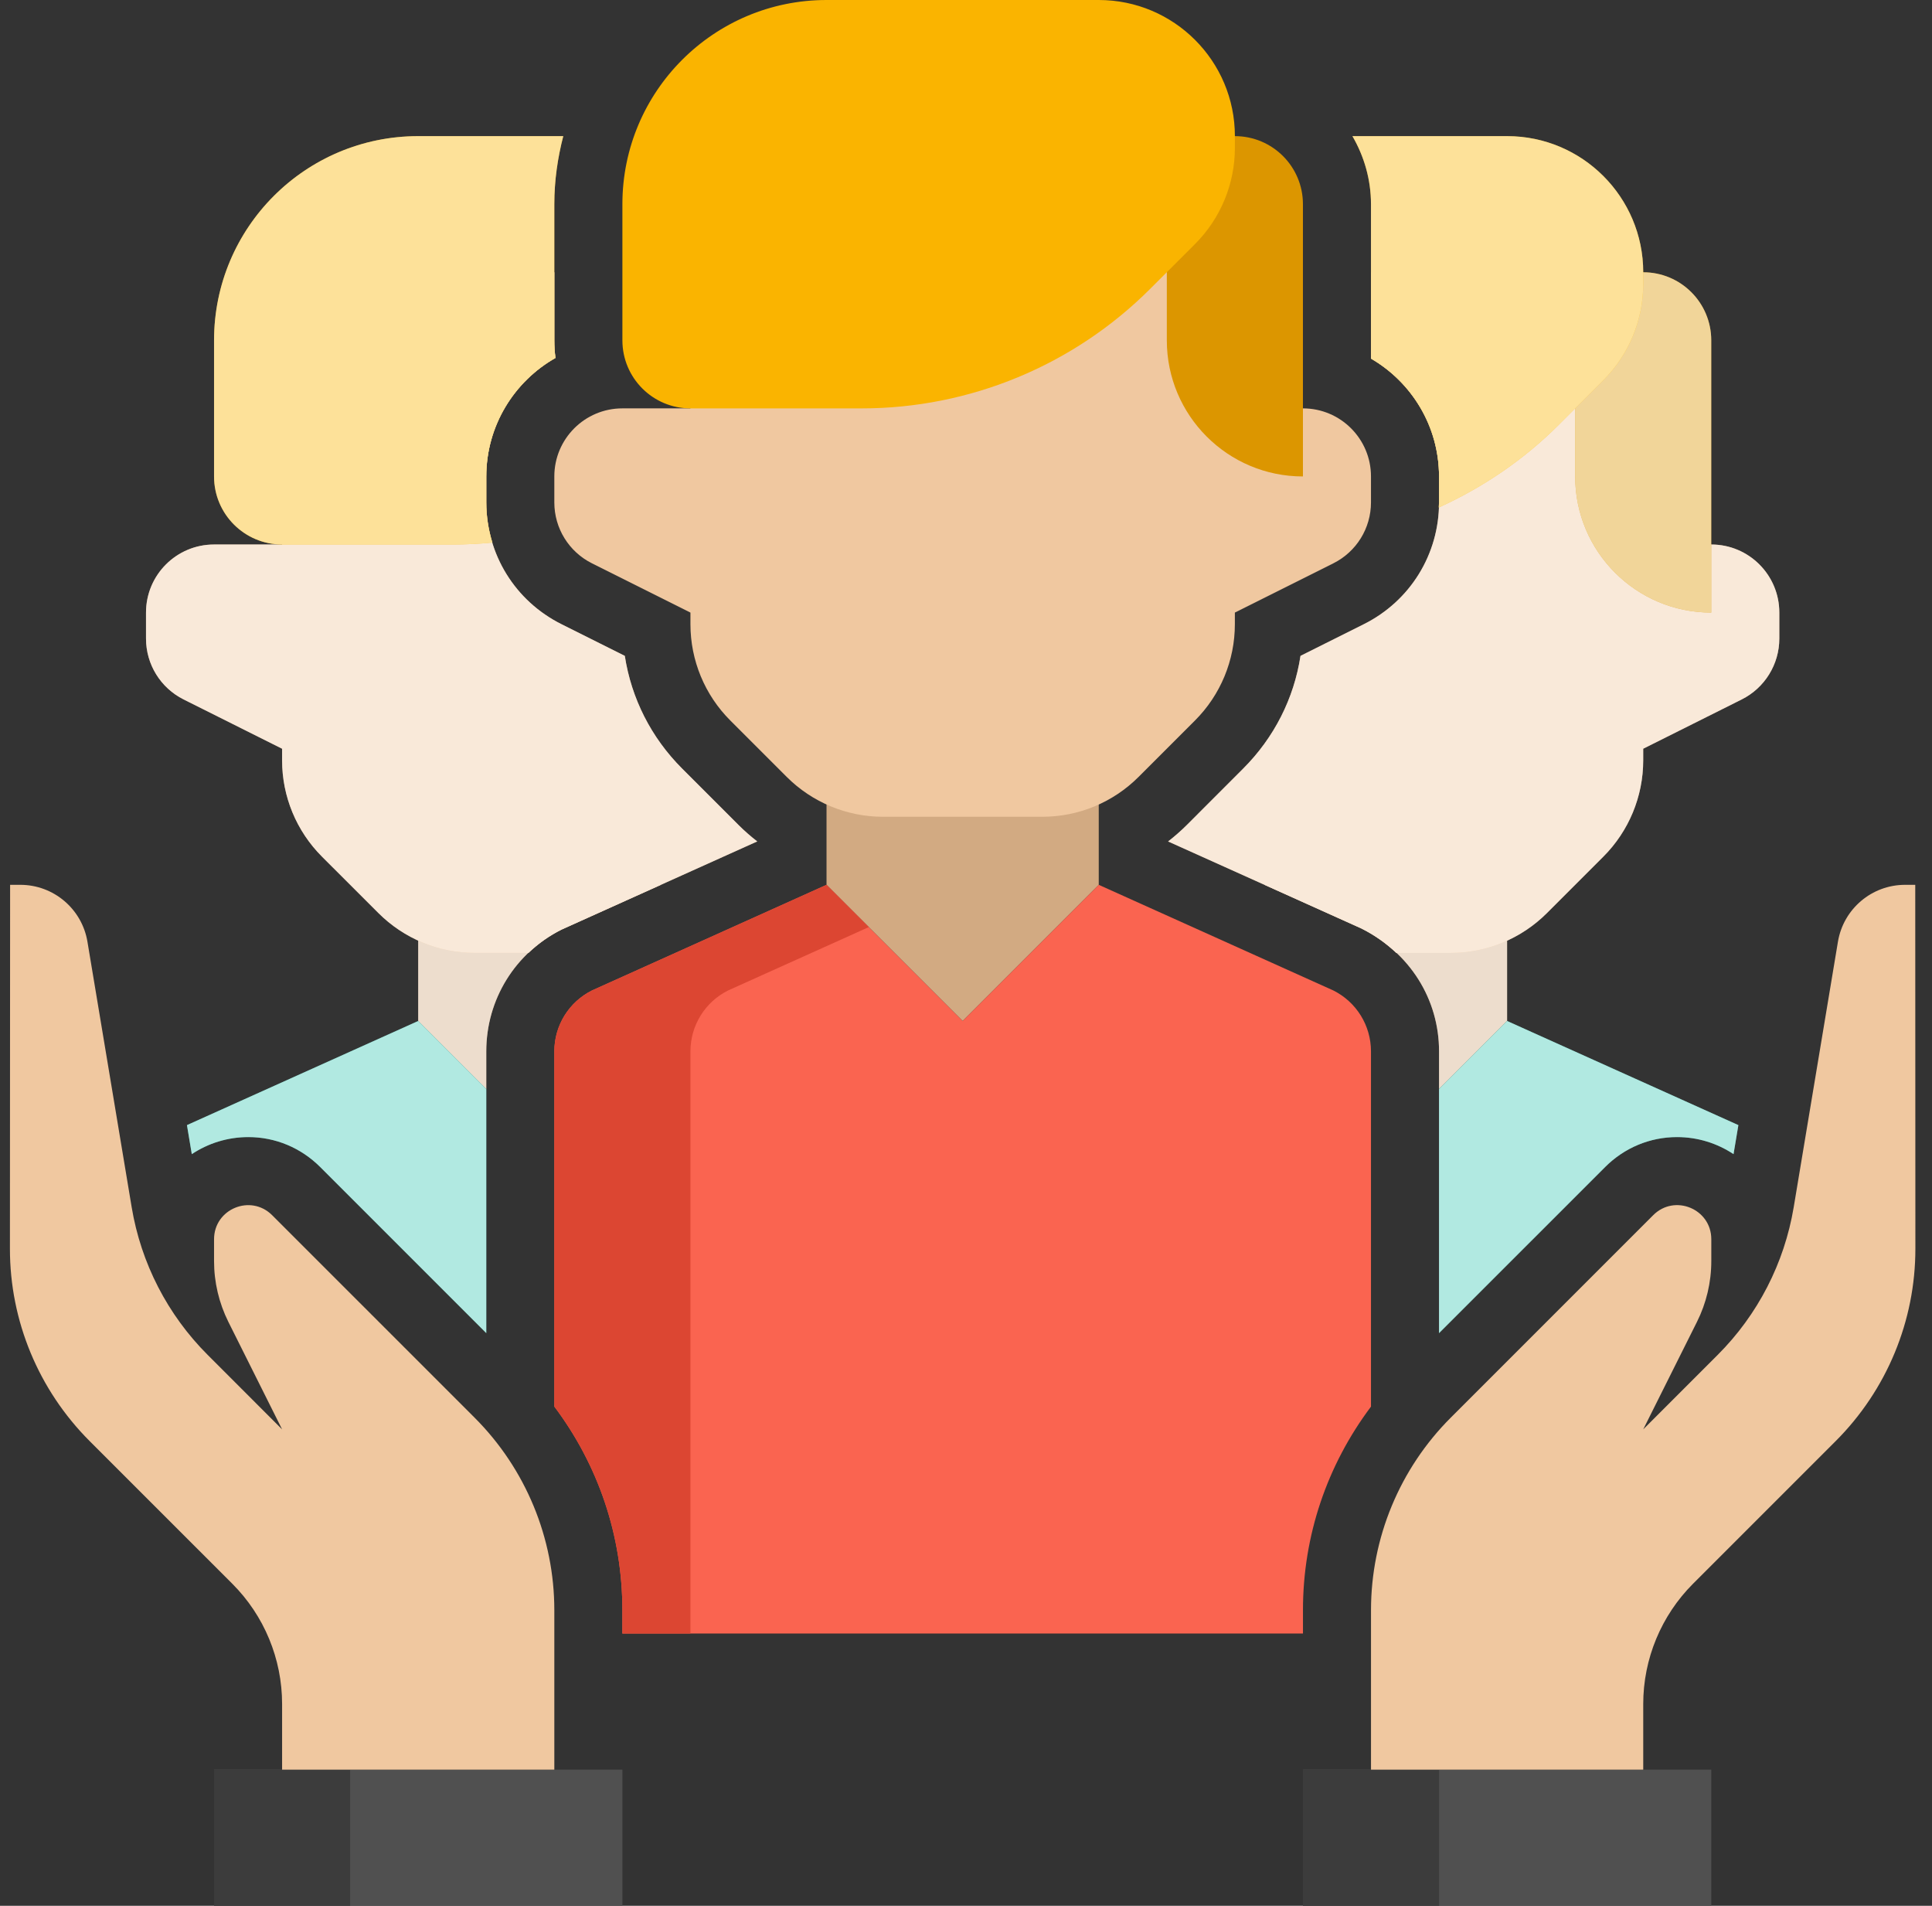 <svg width="73" height="72" viewBox="0 0 73 72" fill="none" xmlns="http://www.w3.org/2000/svg">
<rect x="0" y="0" width="73" height="72" fill="#333333" stroke="none"/>
<path d="M21.216 35.119L24.969 33.428H15.802V38.571L18.374 41.143V39.719C18.374 37.759 19.463 35.996 21.216 35.119Z" fill="#D2AA82"/>
<path d="M21.216 35.119L24.969 33.428H15.802V38.571L18.374 41.143V39.719C18.374 37.759 19.463 35.996 21.216 35.119Z" fill="white" fill-opacity="0.6"/>
<path d="M56.945 33.428H47.781L51.437 35.074C53.283 35.996 54.374 37.759 54.374 39.719V41.143L56.945 38.571V33.428Z" fill="#D2AA82"/>
<path d="M56.945 33.428H47.781L51.437 35.074C53.283 35.996 54.374 37.759 54.374 39.719V41.143L56.945 38.571V33.428Z" fill="white" fill-opacity="0.6"/>
<path d="M21.216 35.119L28.612 31.788C28.363 31.596 28.127 31.389 27.907 31.169L25.777 29.039C24.604 27.868 23.856 26.385 23.608 24.778L21.216 23.582C19.463 22.706 18.374 20.943 18.374 18.982V18C18.374 16.083 19.428 14.408 20.988 13.523C20.959 13.305 20.945 13.082 20.945 12.857V10.286H13.231C11.81 10.286 10.659 11.436 10.659 12.857V20.571H8.088C6.667 20.571 5.517 21.722 5.517 23.143V24.125C5.517 25.1 6.067 25.989 6.939 26.425L10.659 28.286V28.727C10.659 30.091 11.201 31.398 12.166 32.363L14.297 34.493C15.261 35.457 16.57 36 17.933 36H19.968C20.333 35.653 20.748 35.353 21.216 35.119Z" fill="#F0C8A0"/>
<path d="M21.216 35.119L28.612 31.788C28.363 31.596 28.127 31.389 27.907 31.169L25.777 29.039C24.604 27.868 23.856 26.385 23.608 24.778L21.216 23.582C19.463 22.706 18.374 20.943 18.374 18.982V18C18.374 16.083 19.428 14.408 20.988 13.523C20.959 13.305 20.945 13.082 20.945 12.857V10.286H13.231C11.81 10.286 10.659 11.436 10.659 12.857V20.571H8.088C6.667 20.571 5.517 21.722 5.517 23.143V24.125C5.517 25.1 6.067 25.989 6.939 26.425L10.659 28.286V28.727C10.659 30.091 11.201 31.398 12.166 32.363L14.297 34.493C15.261 35.457 16.57 36 17.933 36H19.968C20.333 35.653 20.748 35.353 21.216 35.119Z" fill="white" fill-opacity="0.6"/>
<path d="M64.659 20.571H62.088V12.857C62.088 11.436 60.937 10.286 59.517 10.286H51.802V13.547C53.337 14.438 54.374 16.101 54.374 18V18.982C54.374 20.943 53.283 22.706 51.531 23.582L49.139 24.778C48.893 26.385 48.143 27.868 46.971 29.039L44.843 31.169C44.621 31.389 44.386 31.596 44.136 31.789L51.437 35.075C51.937 35.325 52.377 35.641 52.759 36.001H54.815C56.179 36.001 57.486 35.46 58.451 34.494L60.581 32.364C61.545 31.4 62.088 30.091 62.088 28.728V28.286L65.809 26.425C66.68 25.989 67.231 25.098 67.231 24.125V23.143C67.231 21.722 66.08 20.571 64.659 20.571Z" fill="#F0C8A0"/>
<path d="M64.659 20.571H62.088V12.857C62.088 11.436 60.937 10.286 59.517 10.286H51.802V13.547C53.337 14.438 54.374 16.101 54.374 18V18.982C54.374 20.943 53.283 22.706 51.531 23.582L49.139 24.778C48.893 26.385 48.143 27.868 46.971 29.039L44.843 31.169C44.621 31.389 44.386 31.596 44.136 31.789L51.437 35.075C51.937 35.325 52.377 35.641 52.759 36.001H54.815C56.179 36.001 57.486 35.46 58.451 34.494L60.581 32.364C61.545 31.4 62.088 30.091 62.088 28.728V28.286L65.809 26.425C66.68 25.989 67.231 25.098 67.231 24.125V23.143C67.231 21.722 66.08 20.571 64.659 20.571Z" fill="white" fill-opacity="0.6"/>
<path d="M64.659 23.143C61.819 23.143 59.517 20.84 59.517 18V10.286H62.088C63.509 10.286 64.659 11.436 64.659 12.857V23.143Z" fill="#DC9600"/>
<path d="M64.659 23.143C61.819 23.143 59.517 20.84 59.517 18V10.286H62.088C63.509 10.286 64.659 11.436 64.659 12.857V23.143Z" fill="white" fill-opacity="0.6"/>
<path d="M31.23 33.428V28.286H41.516V33.428L36.373 38.571L31.23 33.428Z" fill="#D2AA82"/>
<path d="M49.23 15.428H46.659V7.714C46.659 6.294 45.508 5.143 44.088 5.143H28.659C27.238 5.143 26.088 6.294 26.088 7.714V15.428H23.516C22.096 15.428 20.945 16.579 20.945 18V18.982C20.945 19.957 21.495 20.846 22.367 21.282L26.088 23.143V23.584C26.088 24.948 26.629 26.256 27.595 27.22L29.725 29.35C30.689 30.314 31.998 30.857 33.361 30.857H39.386C40.75 30.857 42.057 30.316 43.022 29.35L45.152 27.22C46.117 26.256 46.659 24.947 46.659 23.584V23.143L50.38 21.282C51.252 20.846 51.802 19.956 51.802 18.982V18C51.802 16.579 50.651 15.428 49.23 15.428Z" fill="#F0C8A0"/>
<path d="M49.231 18C46.391 18 44.088 15.697 44.088 12.857V5.143H46.659C48.08 5.143 49.231 6.294 49.231 7.714V18Z" fill="#DC9600"/>
<path d="M41.517 0H31.231C26.97 0 23.517 3.453 23.517 7.714V12.857C23.517 14.278 24.667 15.429 26.088 15.429H32.554C36.646 15.429 40.57 13.803 43.463 10.909L45.153 9.22C46.118 8.256 46.66 6.948 46.66 5.584V5.143C46.66 2.303 44.357 0 41.517 0Z" fill="#FAB400"/>
<path d="M8.088 66.857H23.517V72H8.088V66.857Z" fill="#505050"/>
<path d="M8.088 66.857H13.231V72H8.088V66.857Z" fill="#3C3C3C"/>
<path d="M49.232 66.857H64.66V72H49.232V66.857Z" fill="#505050"/>
<path d="M49.232 66.857H54.375V72H49.232V66.857Z" fill="#3C3C3C"/>
<path d="M72.367 33.428H71.983C70.725 33.428 69.653 34.337 69.446 35.577L67.775 45.605C67.422 47.721 66.418 49.672 64.902 51.187L62.089 54L64.118 49.942C64.475 49.229 64.661 48.441 64.661 47.642V46.817C64.661 45.671 63.276 45.098 62.466 45.908L54.816 53.558C52.887 55.486 51.803 58.103 51.803 60.831V66.857H62.089V64.377C62.089 62.672 62.767 61.037 63.971 59.832L69.36 54.444C71.29 52.514 72.374 49.904 72.372 47.175C72.371 41.852 72.368 33.43 72.367 33.428Z" fill="#F0C8A0"/>
<path d="M18.374 18C18.374 16.083 19.428 14.408 20.988 13.523C20.959 13.305 20.945 13.082 20.945 12.857V7.714C20.945 6.825 21.07 5.967 21.283 5.143H15.802C11.541 5.143 8.088 8.596 8.088 12.857V18C8.088 19.421 9.239 20.571 10.659 20.571H17.125C17.622 20.571 18.115 20.546 18.605 20.498C18.457 20.015 18.374 19.507 18.374 18.982V18Z" fill="#FAB400"/>
<path d="M18.374 18C18.374 16.083 19.428 14.408 20.988 13.523C20.959 13.305 20.945 13.082 20.945 12.857V7.714C20.945 6.825 21.07 5.967 21.283 5.143H15.802C11.541 5.143 8.088 8.596 8.088 12.857V18C8.088 19.421 9.239 20.571 10.659 20.571H17.125C17.622 20.571 18.115 20.546 18.605 20.498C18.457 20.015 18.374 19.507 18.374 18.982V18Z" fill="white" fill-opacity="0.6"/>
<path d="M56.945 5.143H51.101C51.541 5.901 51.802 6.776 51.802 7.714V13.547C53.337 14.438 54.373 16.101 54.373 18V18.982C54.373 19.047 54.363 19.11 54.361 19.174C56.029 18.415 57.572 17.374 58.893 16.053L60.582 14.364C61.547 13.4 62.089 12.091 62.089 10.728V10.286C62.088 7.446 59.785 5.143 56.945 5.143Z" fill="#FAB400"/>
<path d="M56.945 5.143H51.101C51.541 5.901 51.802 6.776 51.802 7.714V13.547C53.337 14.438 54.373 16.101 54.373 18V18.982C54.373 19.047 54.363 19.11 54.361 19.174C56.029 18.415 57.572 17.374 58.893 16.053L60.582 14.364C61.547 13.4 62.089 12.091 62.089 10.728V10.286C62.088 7.446 59.785 5.143 56.945 5.143Z" fill="white" fill-opacity="0.6"/>
<path d="M9.383 42.958C10.405 42.958 11.37 43.361 12.101 44.091L18.374 50.364V41.143L15.802 38.572L7.064 42.506L7.247 43.602C7.86 43.196 8.594 42.958 9.383 42.958Z" fill="#3CC8B4"/>
<path d="M9.383 42.958C10.405 42.958 11.37 43.361 12.101 44.091L18.374 50.364V41.143L15.802 38.572L7.064 42.506L7.247 43.602C7.86 43.196 8.594 42.958 9.383 42.958Z" fill="white" fill-opacity="0.6"/>
<path d="M51.802 53.141V39.719C51.802 38.745 51.252 37.855 50.38 37.419L41.516 33.428L36.373 38.571L31.23 33.428L22.367 37.419C21.495 37.855 20.945 38.745 20.945 39.719V53.139C22.606 55.349 23.516 58.018 23.516 60.831V61.714H49.232V60.831C49.232 58.018 50.142 55.351 51.802 53.141Z" fill="#FA6450"/>
<path d="M31.23 33.428L22.367 37.419C21.495 37.855 20.945 38.745 20.945 39.719V53.139C22.606 55.349 23.516 58.018 23.516 60.831V61.714H26.088V39.719C26.088 38.745 26.638 37.855 27.51 37.419L32.827 35.025L31.23 33.428Z" fill="#DC4632"/>
<path d="M63.366 42.958C64.154 42.958 64.889 43.196 65.501 43.602L65.684 42.506L56.945 38.572L54.373 41.143V50.365L60.648 44.091C61.377 43.361 62.342 42.958 63.366 42.958Z" fill="#3CC8B4"/>
<path d="M63.366 42.958C64.154 42.958 64.889 43.196 65.501 43.602L65.684 42.506L56.945 38.572L54.373 41.143V50.365L60.648 44.091C61.377 43.361 62.342 42.958 63.366 42.958Z" fill="white" fill-opacity="0.6"/>
<path d="M0.382 33.428H0.767C2.024 33.428 3.097 34.337 3.304 35.577L4.975 45.605C5.327 47.721 6.331 49.672 7.847 51.187L10.659 54L8.63 49.942C8.274 49.229 8.088 48.442 8.088 47.643V46.818C8.088 45.672 9.472 45.099 10.283 45.909L17.933 53.559C19.861 55.487 20.945 58.104 20.945 60.832V66.857H10.659V64.377C10.659 62.672 9.982 61.037 8.777 59.832L3.388 54.444C1.457 52.512 0.373 49.904 0.375 47.174C0.377 41.852 0.381 33.43 0.382 33.428Z" fill="#F0C8A0"/>
</svg>
